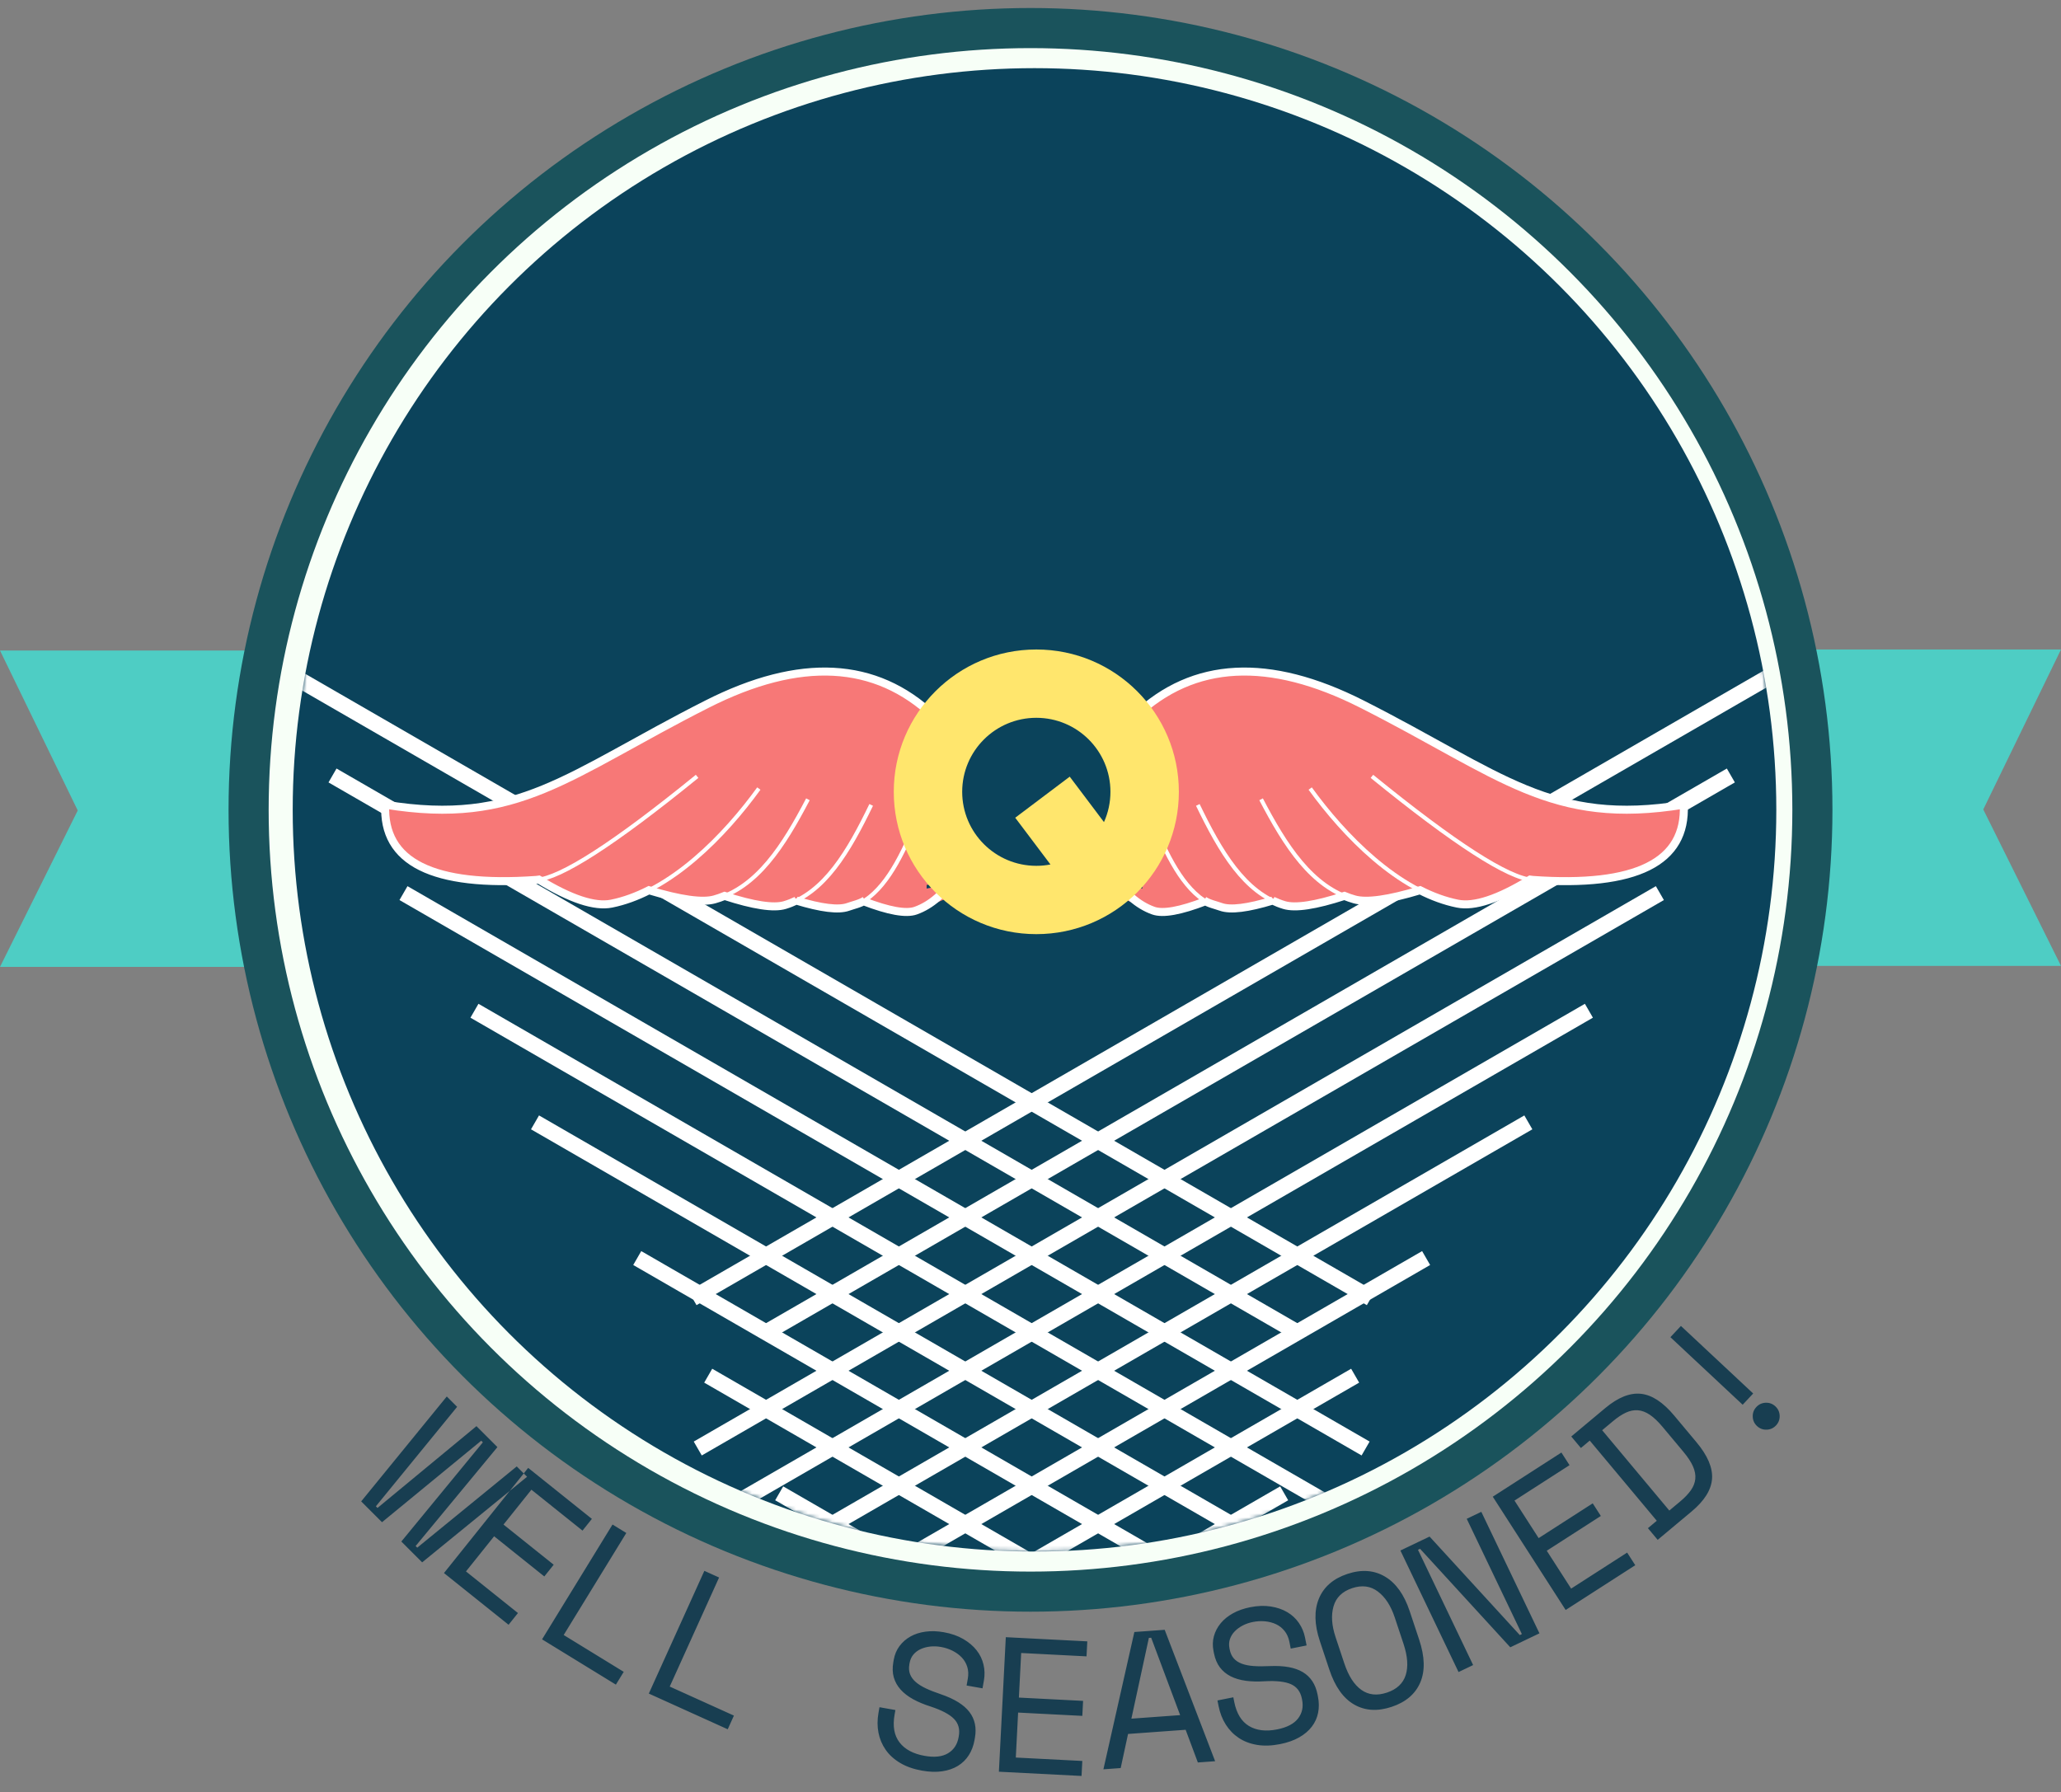 <svg xmlns="http://www.w3.org/2000/svg" xmlns:xlink="http://www.w3.org/1999/xlink" width="514" height="447" viewBox="0 0 514 447">
  <rect x="0" y="0" width="514" height="447" fill="#808080" stroke="none"/>
  <defs>
    <circle id="badge_3-a" cx="376" cy="384" r="185"/>
  </defs>
  <g fill="none" fill-rule="evenodd" transform="translate(-118 -182)">
    <path fill="#4ECDC4" d="M379.679,422.918 L632,422.918 L612.613,383.899 L632,344 L373.388,344 L373.378,344.256 L118,344.256 L137.387,384.155 L118,423.174 L379.689,423.174 L379.679,422.918 Z"/>
    <g transform="rotate(45 230.982 434.654)">
      <circle cx="297" cy="297" r="240" fill="none" transform="rotate(74 297 297)"/>
      <path fill="#183E51" d="M322.44,537 L315.096,537 L311.976,505.128 L311.4,505.128 L308.28,537 L300.936,537 L297.528,503.4 L301.176,503.4 L304.392,535.272 L304.968,535.272 L307.992,503.4 L315.384,503.4 L318.408,535.272 L318.984,535.272 L322.2,503.4 L325.848,503.4 L322.44,537 Z M324.477,501.641 L344.705,499.403 L345.117,503.124 L328.896,504.919 L330.121,515.987 L346.055,514.224 L346.467,517.945 L330.532,519.708 L331.767,530.872 L348.275,529.046 L348.686,532.767 L328.171,535.037 L324.477,501.641 Z M349.339,496.758 L353.26,495.819 L360.213,524.854 L377.298,520.763 L378.17,524.404 L357.164,529.434 L349.339,496.758 Z M373.703,488.733 L377.475,487.311 L388.007,515.248 L404.446,509.05 L405.767,512.554 L385.555,520.173 L373.703,488.733 Z M439.181,461.294 C438.558,460.403 437.831,459.74 437,459.305 C436.169,458.871 435.296,458.642 434.382,458.617 C433.467,458.593 432.533,458.738 431.581,459.052 C430.63,459.366 429.721,459.826 428.855,460.431 C428.095,460.962 427.442,461.565 426.898,462.238 C426.354,462.912 425.941,463.62 425.66,464.363 C425.379,465.106 425.269,465.856 425.33,466.614 C425.391,467.372 425.669,468.104 426.164,468.813 L426.329,469.049 C426.861,469.809 427.472,470.348 428.163,470.666 C428.853,470.984 429.64,471.117 430.522,471.067 C431.404,471.016 432.391,470.794 433.483,470.402 C434.576,470.009 435.802,469.474 437.163,468.796 C440.36,467.225 443.075,466.586 445.31,466.878 C447.545,467.171 449.396,468.366 450.862,470.464 L451.192,470.936 C452.017,472.116 452.57,473.34 452.851,474.608 C453.132,475.876 453.121,477.143 452.816,478.41 C452.511,479.678 451.906,480.921 451,482.139 C450.095,483.358 448.869,484.508 447.322,485.589 C445.564,486.818 443.832,487.648 442.123,488.081 C440.415,488.514 438.793,488.594 437.255,488.322 C435.718,488.05 434.287,487.469 432.962,486.579 C431.637,485.69 430.471,484.524 429.463,483.081 L428.638,481.901 L431.942,479.591 L432.602,480.535 C434.289,482.948 436.216,484.295 438.384,484.575 C440.552,484.856 442.816,484.171 445.176,482.521 C447.222,481.091 448.447,479.561 448.85,477.932 C449.254,476.303 448.933,474.741 447.888,473.246 L447.723,473.01 C446.714,471.568 445.413,470.837 443.819,470.819 C442.225,470.801 440.116,471.456 437.491,472.783 C435.973,473.572 434.523,474.165 433.143,474.564 C431.762,474.963 430.463,475.129 429.245,475.063 C428.028,474.997 426.907,474.677 425.882,474.105 C424.857,473.533 423.932,472.657 423.107,471.477 L422.777,471.005 C422.026,469.929 421.561,468.79 421.384,467.587 C421.206,466.383 421.288,465.174 421.63,463.959 C421.971,462.744 422.576,461.57 423.443,460.437 C424.31,459.304 425.412,458.27 426.75,457.335 C428.297,456.253 429.836,455.509 431.368,455.102 C432.899,454.695 434.345,454.572 435.707,454.733 C437.069,454.894 438.319,455.328 439.458,456.035 C440.596,456.742 441.551,457.647 442.321,458.748 L443.476,460.4 L440.171,462.711 L439.181,461.294 Z M438.562,447.272 L453.672,433.639 L456.18,436.418 L444.063,447.351 L451.523,455.619 L463.426,444.879 L465.934,447.659 L454.031,458.399 L461.556,466.738 L473.886,455.612 L476.394,458.392 L461.07,472.219 L438.562,447.272 Z M486.608,431.89 L477.188,442.782 L481.905,450.097 L479.079,453.364 L460.32,423.689 L465.281,417.953 L497.352,432.234 L494.526,435.501 L486.608,431.89 Z M463.919,422.169 L475.079,439.498 L483.053,430.276 L464.296,421.733 L463.919,422.169 Z M489.387,398.078 C488.482,397.474 487.564,397.12 486.632,397.017 C485.701,396.914 484.804,397.017 483.943,397.327 C483.082,397.637 482.265,398.111 481.492,398.749 C480.719,399.387 480.039,400.146 479.453,401.024 C478.937,401.795 478.548,402.594 478.286,403.419 C478.023,404.244 477.896,405.054 477.904,405.848 C477.912,406.642 478.082,407.381 478.414,408.065 C478.746,408.749 479.272,409.331 479.99,409.811 L480.229,409.971 C481.001,410.486 481.766,410.766 482.525,410.812 C483.284,410.857 484.065,410.695 484.869,410.328 C485.672,409.96 486.511,409.395 487.386,408.633 C488.261,407.871 489.21,406.926 490.232,405.8 C492.639,403.175 494.937,401.594 497.126,401.054 C499.314,400.515 501.472,400.957 503.601,402.379 L504.08,402.699 C505.277,403.499 506.237,404.438 506.959,405.517 C507.682,406.596 508.131,407.781 508.307,409.073 C508.483,410.365 508.371,411.742 507.97,413.206 C507.569,414.67 506.845,416.187 505.796,417.757 C504.605,419.54 503.292,420.943 501.858,421.967 C500.423,422.99 498.94,423.655 497.409,423.959 C495.878,424.264 494.334,424.242 492.776,423.895 C491.219,423.547 489.709,422.884 488.245,421.907 L487.048,421.107 L489.288,417.754 L490.246,418.394 C492.694,420.03 494.978,420.584 497.1,420.058 C499.222,419.532 501.083,418.072 502.683,415.677 C504.069,413.602 504.655,411.732 504.439,410.068 C504.223,408.403 503.357,407.065 501.84,406.051 L501.601,405.891 C500.137,404.914 498.66,404.706 497.168,405.268 C495.676,405.83 493.949,407.206 491.985,409.396 C490.857,410.682 489.722,411.762 488.581,412.635 C487.439,413.508 486.289,414.135 485.131,414.515 C483.972,414.896 482.812,415.005 481.649,414.844 C480.487,414.684 479.307,414.203 478.109,413.403 L477.63,413.083 C476.539,412.354 475.693,411.462 475.09,410.405 C474.488,409.348 474.125,408.192 474.002,406.936 C473.879,405.68 474.016,404.366 474.412,402.996 C474.808,401.625 475.46,400.261 476.366,398.904 C477.415,397.334 478.579,396.081 479.858,395.146 C481.137,394.211 482.44,393.571 483.767,393.227 C485.094,392.882 486.417,392.832 487.735,393.077 C489.052,393.323 490.27,393.819 491.388,394.565 L493.064,395.685 L490.824,399.038 L489.387,398.078 Z M494.631,392.579 C490.74,390.629 488.188,388.187 486.973,385.253 C485.759,382.318 485.984,379.191 487.646,375.872 C489.309,372.554 491.679,370.502 494.756,369.717 C497.834,368.932 501.318,369.515 505.209,371.464 L511.904,374.818 C515.909,376.825 518.491,379.281 519.648,382.187 C520.804,385.093 520.552,388.205 518.889,391.524 C517.226,394.843 514.885,396.909 511.865,397.723 C508.844,398.536 505.332,397.939 501.326,395.933 L494.631,392.579 Z M515.541,389.847 C516.702,387.53 516.779,385.394 515.772,383.44 C514.764,381.486 512.787,379.77 509.84,378.294 L503.661,375.198 C500.914,373.822 498.406,373.291 496.138,373.604 C493.869,373.917 492.155,375.232 490.994,377.549 C489.833,379.867 489.806,382.028 490.913,384.032 C492.021,386.037 493.948,387.727 496.695,389.103 L502.875,392.199 C505.821,393.675 508.379,394.232 510.547,393.868 C512.716,393.505 514.38,392.165 515.541,389.847 Z M528.83,356.258 L529.022,355.715 L498.967,345.109 L500.308,341.307 L531.993,352.488 L529.31,360.092 L496.028,358.63 L495.836,359.173 L525.892,369.779 L524.55,373.581 L492.865,362.4 L495.548,354.796 L528.83,356.258 Z M499.659,336.617 L503.976,316.728 L507.635,317.523 L504.173,333.471 L515.055,335.834 L518.457,320.166 L522.115,320.961 L518.714,336.628 L529.69,339.011 L533.214,322.781 L536.873,323.575 L532.494,343.745 L499.659,336.617 Z M502.883,312.157 L503.866,301.161 C504.236,297.018 505.494,294.078 507.642,292.342 C509.789,290.606 513.029,289.932 517.364,290.32 L525.97,291.089 C530.305,291.476 533.375,292.714 535.18,294.803 C536.985,296.892 537.703,300.008 537.332,304.152 L536.35,315.148 L532.573,314.81 L532.829,311.942 L506.868,309.622 L506.612,312.491 L502.883,312.157 Z M533.552,304.392 C533.683,302.926 533.653,301.646 533.461,300.553 C533.27,299.46 532.863,298.532 532.24,297.769 C531.618,297.007 530.747,296.407 529.63,295.97 C528.512,295.533 527.077,295.236 525.324,295.079 L517.292,294.361 C515.539,294.205 514.074,294.242 512.897,294.474 C511.719,294.707 510.757,295.143 510.009,295.783 C509.261,296.423 508.696,297.264 508.313,298.306 C507.931,299.348 507.674,300.602 507.543,302.068 L507.227,305.606 L533.236,307.93 L533.552,304.392 Z M533.795,277.562 C532.868,277.593 532.065,277.292 531.388,276.658 C530.71,276.025 530.356,275.244 530.324,274.317 C530.293,273.389 530.595,272.587 531.228,271.909 C531.862,271.231 532.642,270.877 533.57,270.846 C534.497,270.815 535.3,271.116 535.977,271.749 C536.655,272.383 537.01,273.164 537.041,274.091 C537.072,275.018 536.771,275.821 536.137,276.499 C535.503,277.176 534.723,277.531 533.795,277.562 Z M502.724,273.323 L527.382,272.494 L527.511,276.332 L502.852,277.161 L502.724,273.323 Z"/>
    </g>
    <circle cx="375" cy="384" r="200" fill="#1A535C"/>
    <circle cx="375" cy="384" r="190" fill="#F7FFF7"/>
    <mask id="badge_3-b" fill="#fff">
      <use xlink:href="#badge_3-a"/>
    </mask>
    <use fill="#0B435B" xlink:href="#badge_3-a"/>
    <g stroke-linecap="square" mask="url(#badge_3-b)">
      <g transform="translate(116 339)">
        <g stroke="#FFF" stroke-width="4" transform="scale(-1 1) rotate(-30 221.47 1049.31)">
          <path d="M175.112 2.366L499.568 2.366M187.501 18.926L460.567 18.926M157.501 35.487L430.567 35.487M127.5 52.048L400.567 52.048M100.5 68.609L373.567 68.609M61.5 85.169L334.567 85.169M31.5 101.73L304.567 101.73M1.5 118.291L274.567 118.291"/>
        </g>
        <g stroke="#FFF" stroke-width="4" transform="rotate(-30 480.765 81.61)">
          <path d="M175.112 2.366L499.568 2.366M187.501 18.926L460.567 18.926M157.501 35.487L430.567 35.487M127.5 52.048L400.567 52.048M100.5 68.609L373.567 68.609M61.5 85.169L334.567 85.169M31.5 101.73L304.567 101.73M1.5 118.291L274.567 118.291"/>
        </g>
      </g>
    </g>
    <g mask="url(#badge_3-b)">
      <g transform="translate(214 344)">
        <g transform="translate(0 5.392)">
          <g fill="#F77877">
            <path d="M102.489,57.141 C101.579,57.58 100.635,57.951 99.653,58.248 C96.871,59.091 91.861,58.333 84.623,55.972 C83.805,56.311 82.961,56.604 82.09,56.848 C79.07,57.692 73.627,56.929 65.759,54.557 C62.733,56.096 59.612,57.255 56.435,57.898 C52.262,58.743 46.231,56.75 38.34,51.919 C38.106,51.947 37.877,51.969 37.654,51.985 C11.886,53.8 -0.656,47.542 0.026,33.209 C33.169,38.663 45.464,25.743 80.245,8.126 C103.431,-3.618 122.26,-2.632 136.729,11.084 L146.7,51.985 M121.751,55.918 C119.839,57.145 118.076,58.217 115.513,58.832 C110.879,59.944 105.289,58.212 102.489,57.141 M146.7,51.985 C143.907,55.96 136.161,58.257 132.246,59.649 C129.854,60.499 125.532,59.721 119.279,57.315"/>
            <rect width="14.593" height="7.997" x="120.511" y="49.196"/>
            <polygon points="120.562 57.648 118.914 57.181 102.313 57.181 102.313 56.714 121.387 53.797"/>
          </g>
          <g stroke="#FFF">
            <path d="M136.843,11.193 C122.367,-2.521 103.53,-3.506 80.334,8.236 C45.539,25.849 33.237,38.766 0.081,33.314 C-0.602,47.643 11.946,53.901 37.725,52.086 C43.831,51.656 57.206,43.045 77.85,26.252"/>
            <path d="M38.264,51.93 C46.23,56.825 52.314,58.848 56.514,57.998 C71.3,55.007 84.888,40.844 93.248,29.291"/>
            <path d="M65.697,54.614 C73.646,57.019 79.14,57.797 82.18,56.948 C92.882,53.956 99.442,43.528 105.492,31.975"/>
            <path d="M84.535,56.014 C91.872,58.42 96.944,59.198 99.75,58.348 C109.629,55.357 115.684,44.928 121.269,33.375"/>
            <path d="M102.431,57.181 C108.751,59.12 113.107,59.665 115.5,58.815 C116.862,58.331 118.539,57.997 119.738,57.181 C125.955,52.954 129.758,44.226 133.749,34.542"/>
            <path d="M119.385,57.414 C125.641,59.82 129.965,60.598 132.357,59.748 C136.275,58.357 139.487,55.356 142.281,51.382"/>
          </g>
          <path stroke="#FFF" stroke-width="2" d="M102.603,57.234 C101.688,57.675 100.738,58.049 99.75,58.348 C96.967,59.191 91.955,58.432 84.714,56.073 C83.895,56.411 83.052,56.704 82.18,56.948 C79.159,57.792 73.713,57.029 65.842,54.658 C62.815,56.196 59.692,57.355 56.514,57.998 C52.337,58.843 46.297,56.847 38.396,52.01 C38.163,52.046 37.94,52.071 37.725,52.086 C11.946,53.901 -0.602,47.643 0.081,33.314 C33.237,38.766 45.539,25.849 80.334,8.236 C103.53,-3.506 122.367,-2.521 136.843,11.193 M119.738,57.181 C118.539,57.997 116.862,58.331 115.5,58.815 C113.129,59.657 108.83,59.13 102.603,57.234 L102.603,57.234 M142.281,51.382 C139.487,55.356 136.275,58.357 132.357,59.748 C129.965,60.598 125.641,59.82 119.385,57.414 L119.385,57.414"/>
          <g transform="matrix(-1 0 0 1 324 0)">
            <g fill="#F77877">
              <path d="M102.489,57.141 C101.579,57.58 100.635,57.951 99.653,58.248 C96.871,59.091 91.861,58.333 84.623,55.972 C83.805,56.311 82.961,56.604 82.09,56.848 C79.07,57.692 73.627,56.929 65.759,54.557 C62.733,56.096 59.612,57.255 56.435,57.898 C52.262,58.743 46.231,56.75 38.34,51.919 C38.106,51.947 37.877,51.969 37.654,51.985 C11.886,53.8 -0.656,47.542 0.026,33.209 C33.169,38.663 45.464,25.743 80.245,8.126 C103.431,-3.618 122.26,-2.632 136.729,11.084 L146.7,51.985 M121.751,55.918 C119.839,57.145 118.076,58.217 115.513,58.832 C110.879,59.944 105.289,58.212 102.489,57.141 M146.7,51.985 C143.907,55.96 136.161,58.257 132.246,59.649 C129.854,60.499 125.532,59.721 119.279,57.315"/>
              <rect width="14.593" height="7.997" x="120.511" y="49.196"/>
              <polygon points="120.562 57.648 118.914 57.181 102.313 57.181 102.313 56.714 121.387 53.797"/>
            </g>
            <g stroke="#FFF">
              <path d="M136.843,11.193 C122.367,-2.521 103.53,-3.506 80.334,8.236 C45.539,25.849 33.237,38.766 0.081,33.314 C-0.602,47.643 11.946,53.901 37.725,52.086 C43.831,51.656 57.206,43.045 77.85,26.252"/>
              <path d="M38.264,51.93 C46.23,56.825 52.314,58.848 56.514,57.998 C71.3,55.007 84.888,40.844 93.248,29.291"/>
              <path d="M65.697,54.614 C73.646,57.019 79.14,57.797 82.18,56.948 C92.882,53.956 99.442,43.528 105.492,31.975"/>
              <path d="M84.535,56.014 C91.872,58.42 96.944,59.198 99.75,58.348 C109.629,55.357 115.684,44.928 121.269,33.375"/>
              <path d="M102.431,57.181 C108.751,59.12 113.107,59.665 115.5,58.815 C116.862,58.331 118.539,57.997 119.738,57.181 C125.955,52.954 129.758,44.226 133.749,34.542"/>
              <path d="M119.385,57.414 C125.641,59.82 129.965,60.598 132.357,59.748 C136.275,58.357 139.487,55.356 142.281,51.382"/>
            </g>
            <path stroke="#FFF" stroke-width="2" d="M102.603,57.234 C101.688,57.675 100.738,58.049 99.75,58.348 C96.967,59.191 91.955,58.432 84.714,56.073 C83.895,56.411 83.052,56.704 82.18,56.948 C79.159,57.792 73.713,57.029 65.842,54.658 C62.815,56.196 59.692,57.355 56.514,57.998 C52.337,58.843 46.297,56.847 38.396,52.01 C38.163,52.046 37.94,52.071 37.725,52.086 C11.946,53.901 -0.602,47.643 0.081,33.314 C33.237,38.766 45.539,25.849 80.334,8.236 C103.53,-3.506 122.367,-2.521 136.843,11.193 M119.738,57.181 C118.539,57.997 116.862,58.331 115.5,58.815 C113.129,59.657 108.83,59.13 102.603,57.234 L102.603,57.234 M142.281,51.382 C139.487,55.356 136.275,58.357 132.357,59.748 C129.965,60.598 125.641,59.82 119.385,57.414 L119.385,57.414"/>
          </g>
        </g>
        <path fill="#FFE66D" d="M52.423,43.052 C53.459,40.747 54.036,38.191 54.036,35.5 C54.036,25.305 45.76,17.04 35.55,17.04 C25.34,17.04 17.064,25.305 17.064,35.5 C17.064,45.695 25.34,53.96 35.55,53.96 C36.756,53.96 37.935,53.845 39.077,53.624 L30.291,41.964 L43.884,31.721 L52.423,43.052 Z M35.55,71 C15.916,71 0,55.106 0,35.5 C0,15.894 15.916,0 35.55,0 C55.184,0 71.1,15.894 71.1,35.5 C71.1,55.106 55.184,71 35.55,71 Z" transform="translate(126.9)"/>
      </g>
    </g>
  </g>
</svg>
